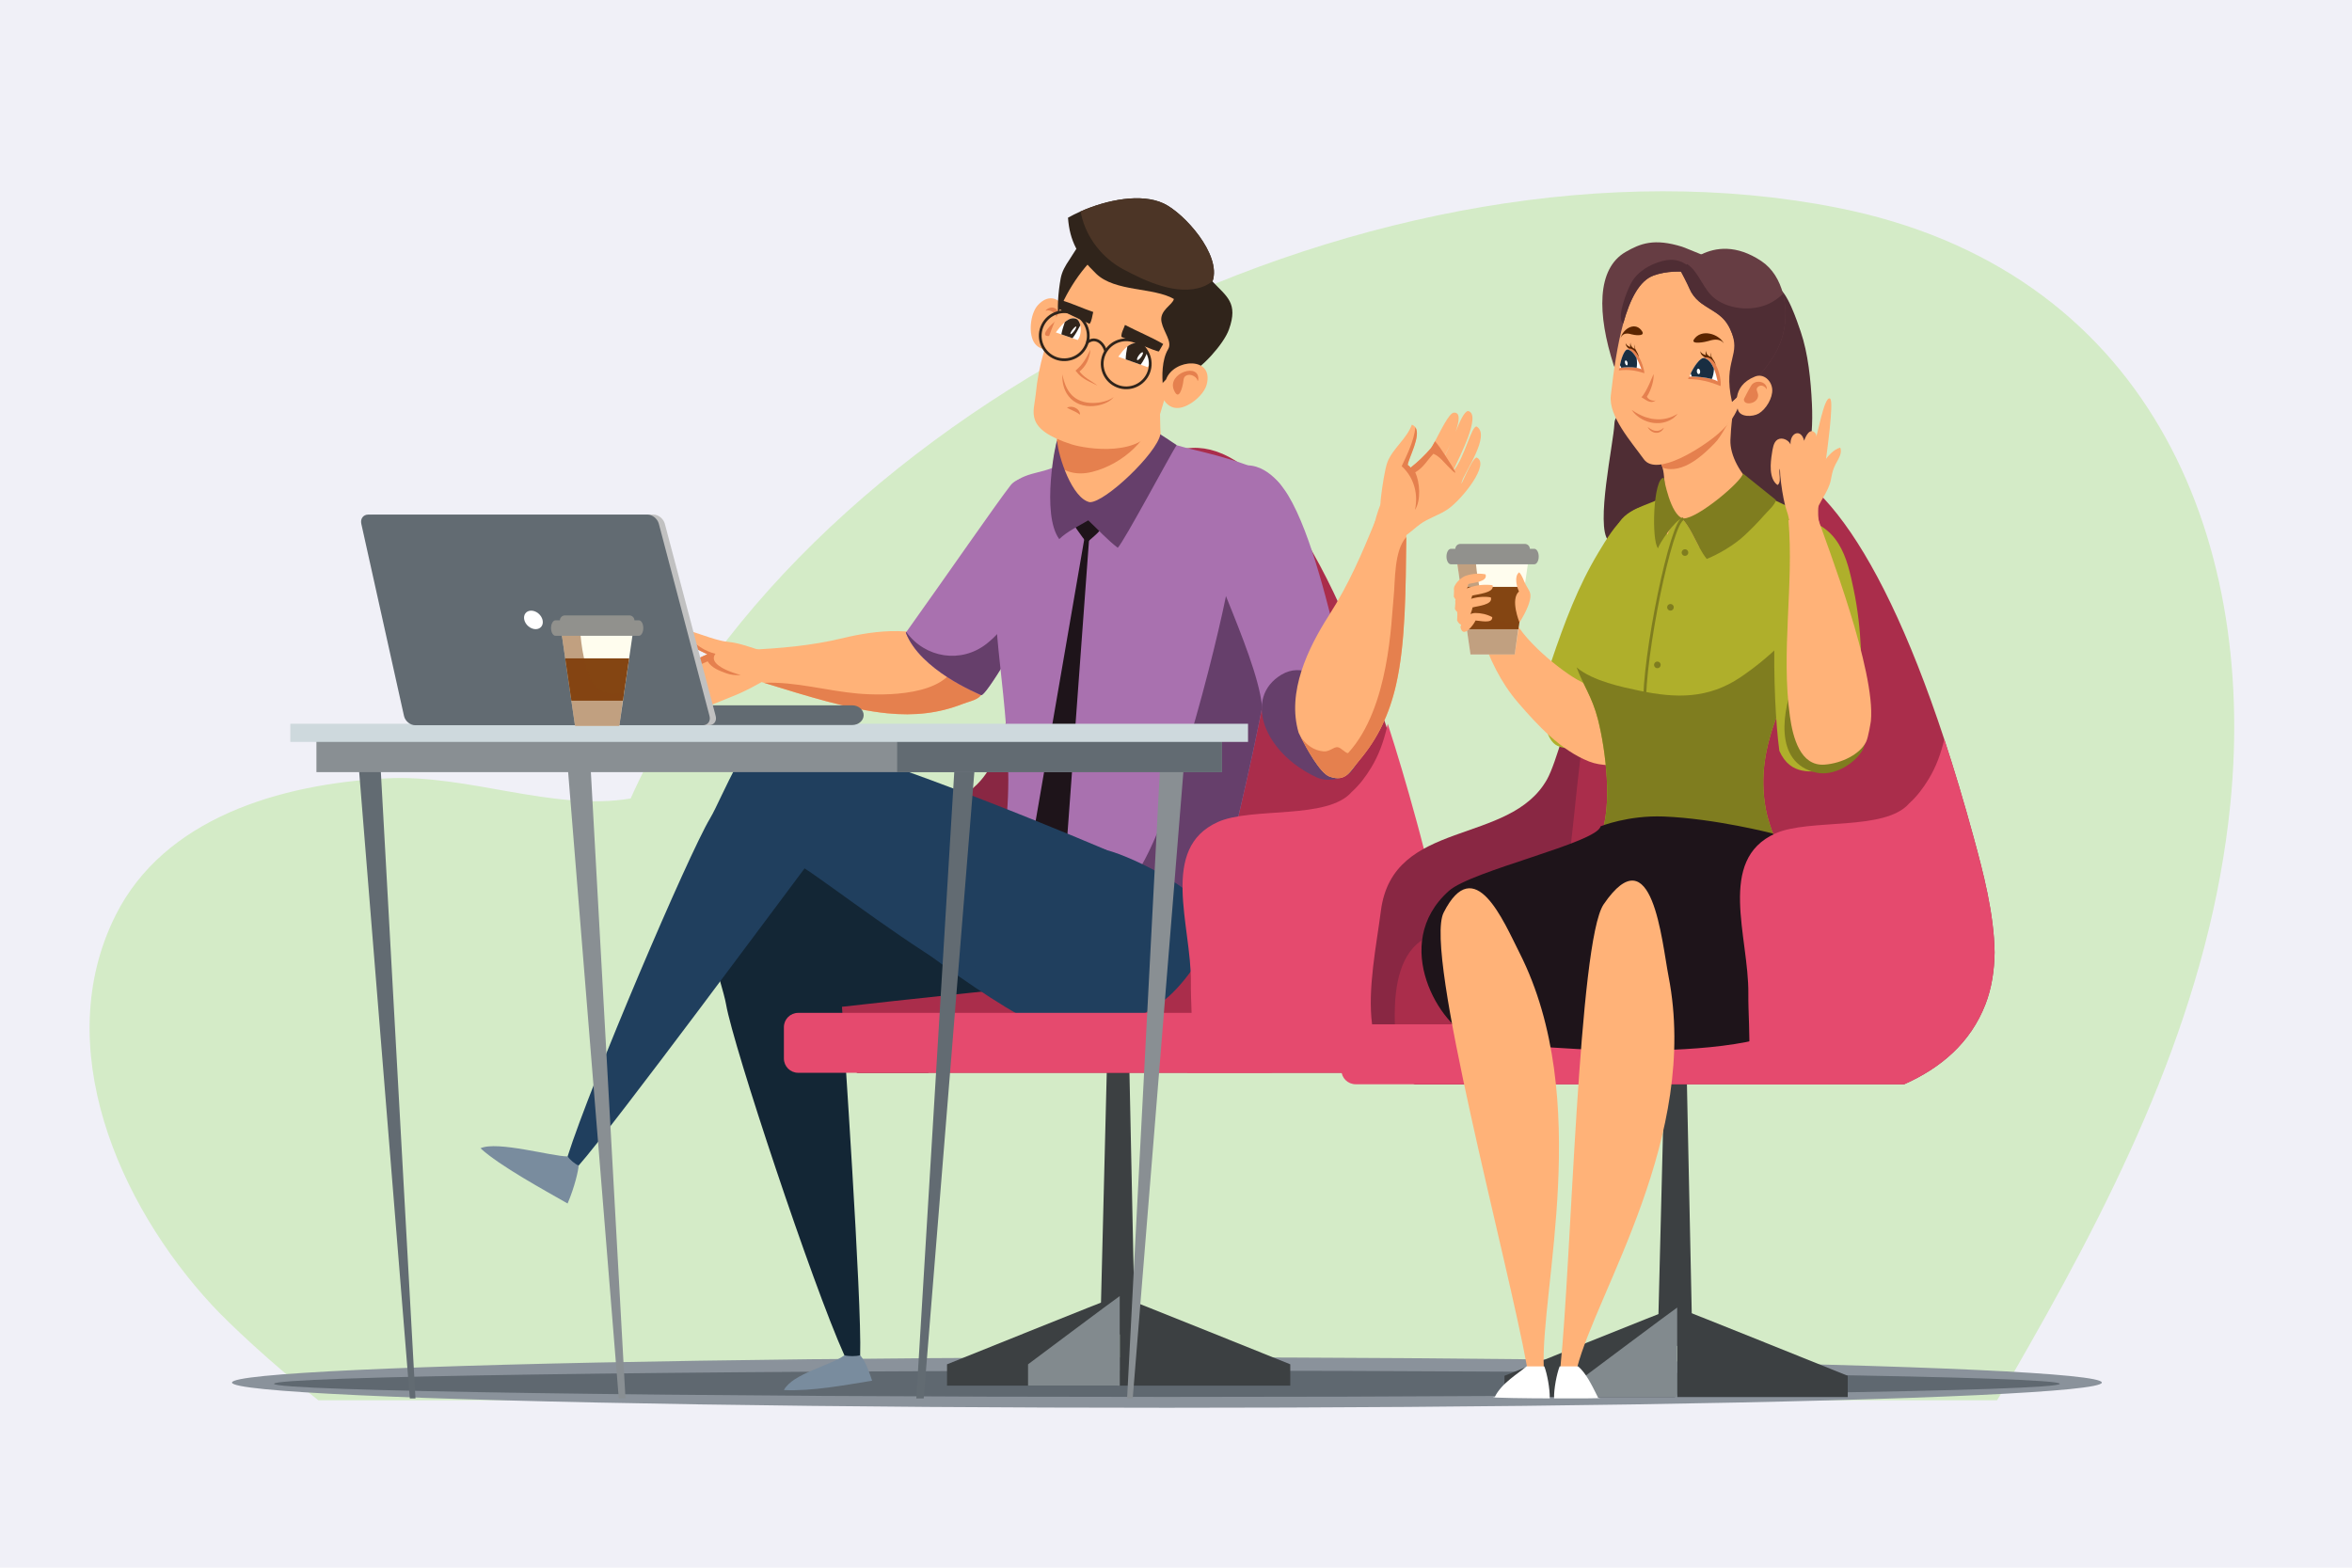 <?xml version="1.0" encoding="utf-8"?>
<!-- Generator: Adobe Illustrator 27.5.0, SVG Export Plug-In . SVG Version: 6.00 Build 0)  -->
<svg version="1.1" id="Layer_1" xmlns="http://www.w3.org/2000/svg" xmlns:xlink="http://www.w3.org/1999/xlink" x="0px" y="0px"
	 viewBox="0 0 1350 900" style="enable-background:new 0 0 1350 900;" xml:space="preserve">
<rect style="fill:#f0f0f7;" width="1350" height="900"/>
<path style="fill:#D4EBC7;" d="M182.739,803.89h963.525c6.326-10.014,12.501-21.057,18.126-30.933
	c55.768-97.913,104.711-199.538,115.808-311.674c15.296-154.576-48.047-307.023-225.861-342.079
	C794.803,68.037,463.28,232.02,361.98,458.403c-44.29,7.519-93.406-13.978-139.825-11.566
	c-62.086,3.225-127.966,23.114-155.785,78.588c-37.55,74.883,1.135,165.333,55.457,223.987
	C131.244,759.582,156.137,783.175,182.739,803.89z"/>
<ellipse style="fill:#8A929B;" cx="669.786" cy="793.713" rx="536.628" ry="14.479"/>
<path style="fill:#5F6870;" d="M157.268,794.424c0,4.165,229.463,7.541,512.519,7.541c283.056,0,512.518-3.376,512.518-7.541
	c0-4.164-229.462-7.54-512.518-7.54C386.731,786.884,157.268,790.26,157.268,794.424z"/>
<g>
	<g>
		<g>
			<polygon style="fill:#3C4042;" points="646.403,526.263 651.451,766.108 631.489,766.108 637.492,526.263 			"/>
			<g>
				<g>
					<path style="fill:#3C4042;" d="M642.693,744.081c3.671,1.224,97.896,39.159,97.896,39.159v12.237h-97.896V744.081z"/>
					<path style="fill:#3C4042;" d="M641.47,744.081c-3.671,1.224-97.896,39.159-97.896,39.159v12.237h97.896V744.081z"/>
				</g>
				<path style="fill:#828A8E;" d="M642.693,744.081c-1.973,1.224-52.619,39.159-52.619,39.159v12.237h52.619V744.081z"/>
			</g>
		</g>
		<g>
			<path style="fill:#892743;" d="M467.572,581.486c2.047,15.559,8.664,28.481,24.502,34.394h40.805
				c3.136-11.235,5.053-24.001,11.825-34.394c0.368-0.565,0.745-1.13,1.146-1.678c9.941-13.766,26.745-21.537,38.922-32.592
				c17.156-15.568,25.631-35.516,29.71-59.64c6.985-41.297-4.324-85.247,3.063-125.405c0,0,13.806-73.447,4.242-63.096
				c-0.549,0.589-1.098,1.22-1.638,1.892c-0.008,0.008-0.008,0.008-0.016,0.016c-22.831,28.096-41.747,121.188-52.057,139.728
				c-21.43,38.512-88.588,22.323-95.442,75.592C470.094,536.021,464.894,561.038,467.572,581.486z"/>
			<path style="fill:#AA2D4B;" d="M480.634,581.486c0.164,5.732,0.565,10.376,0.565,12.816c0,9.18,4.447,17.205,11.072,21.578
				h280.741c20.8-9.253,38.021-23.584,46.677-46.054c3.546-9.221,5.052-19.269,5.2-29.628c-0.32-22.478-6.6-46.12-11.956-65.757
				c-5.568-20.44-11.227-39.283-16.926-56.586c-40.453-122.728-83.47-168.144-118.191-159.799c-0.156,0.033-0.319,0.123-0.483,0.131
				c-25.632,1.63-43.925,18.54-57.183,42.779c-0.008,0.008-0.008,0.008-0.016,0.016c-34.705,63.448-34.909,177.045-41.952,197.738
				c-8.885,26.082-58.854,14.02-84.748,36.572C481.191,545.962,480.2,567.139,480.634,581.486z"/>
		</g>
	</g>
	<g>
		<g>
			<path style="fill:#798C9E;" d="M484.649,778.061l9.061-0.037c1.931,2.373,3.587,4.734,6.872,14.638
				c-15.728,2.507-34.291,6.115-50.641,5.357C454.92,788.509,477.229,783.781,484.649,778.061z"/>
			<path style="fill:#132635;" d="M411.59,514.288c55.31-25.313,176.567-38.001,176.567-38.001
				c60.142,10.499,51.699,60.86,46.277,86.231c-18.666,0.87-132.918,13.35-151.158,15.467
				c0.79,15.326,11.468,168.575,10.435,200.039c-2.344,0.713-6.712,0.672-9.061,0.037c-18.489-41.049-63.741-177.299-67.901-201.466
				C414.512,563.587,397.72,520.635,411.59,514.288z"/>
		</g>
		<g>
			<path style="fill:#FFB278;" d="M429.121,389.104c3.124,0.951,6.266,1.924,9.435,2.904c24.308,7.52,49.495,15.394,70.753,17.495
				c15.754,1.558,29.523-0.032,43.107-5.327c6.151-2.398,12.795-2.544,12.076-11.424c-0.051-0.678-0.286-1.451-0.669-2.29
				c-3.253-7.226-17.098-19.501-17.098-19.501c-18.736-12.294-43.831-9.231-63.1-4.582c-18.387,4.434-35.438,5.71-53.663,6.746
				L429.121,389.104z"/>
			<g>
				<path style="fill:#FFB278;" d="M402.13,373.74c1.467,0.671,2.736,1.277,3.854,1.877c1.445,0.767,2.65,1.524,3.73,2.393
					c1.699,1.358,3.082,2.967,4.586,5.285c0.099,0.136,0.191,0.278,0.282,0.42c0.674,1.06,1.384,1.977,2.123,2.759
					c6.155,6.541,14.445,4.191,21.807,0.272c1.456-0.765,2.861-1.598,4.215-2.427l-2.066-9.859
					c-7.955-1.831-14.862-5.263-23.267-6.04c-7.541-0.686-21.885-7.213-23.932-6.529c-0.182,0.419-0.309,0.835-0.388,1.25
					C392.162,368.076,398.606,372.143,402.13,373.74z"/>
				<g>
					<path style="fill:#FFB278;" d="M397.691,393.076c0.781-0.324,1.558-0.654,2.337-0.998c-0.661,0.409-1.376,0.811-2.122,1.2
						c0,0,0,0-0.005-0.007c-0.783,0.405-1.602,0.788-2.465,1.16c-9.834,4.253-23.411,6.572-20.693,9.883
						c1.794,4.731,16.058-0.488,29.038-5.089c0.481-0.164,0.957-0.336,1.433-0.508c0.945-0.324,1.874-0.651,2.789-0.966
						c-0.707,0.269-1.646,0.613-2.717,1.018c-0.439,0.157-0.902,0.331-1.381,0.515c-6.828,2.551-17.5,6.683-17.43,8.49
						c3.841,5.306,25.377-4.656,32.862-7.544c8.45-3.263,15.078-7.078,22.865-11.513l-3.691-1.972l-24.916-13.313
						c-1.851,0.266-3.55,0.711-5.166,1.256c-0.835,0.281-1.648,0.593-2.446,0.927c-3.387,1.4-6.596,3.192-10.431,4.801
						c-3.411,1.43-7.113,2.444-10.645,3.258c-9.644,2.22-18.175,2.977-16.924,6.923c1.982,1.845,6.23,1.728,10.796,0.872
						c-6.296,1.946-11.822,4.142-11.114,6.092c1.283,3.83,13.906,1.82,27.382-3.418C395.919,393.804,396.807,393.45,397.691,393.076
						z M392.958,387.492c-0.465,0.141-0.984,0.285-1.54,0.444c0.547-0.187,1.044-0.363,1.498-0.517
						c1.263-0.428,2.105-0.714,2.335-0.732C394.89,386.892,394.082,387.164,392.958,387.492z"/>
				</g>
				<g>
					<path style="fill:#E5804E;" d="M388.772,388.651c0.04,0.039,0.082,0.08,0.121,0.12c1.855,1.972,3.952,3.769,6.154,5.375
						c0.135,0.088,0.265,0.189,0.39,0.284c2.713,1.928,5.568,3.546,8.345,4.795c0.042,0.026,0.086,0.041,0.124,0.06
						c1.419,0.636,2.816,1.161,4.153,1.59c-0.876-0.717-1.816-1.411-2.772-2.106c-0.03-0.012-0.053-0.029-0.072-0.052
						c-2.421-1.734-5.009-3.476-7.308-5.44c0,0,0,0-0.005-0.007c-0.07-0.065-0.14-0.13-0.21-0.195
						c-1.886-1.649-3.559-3.465-4.733-5.583c-0.018-0.022-0.034-0.046-0.042-0.073c-0.619-1.111-1.088-2.319-1.397-3.621
						c5.905,0.274,12.099-3.046,14.651-4.132c2.301,3.833,6.85,5.433,10.535,6.808c2.542,0.957,5.398,1.314,8.522,1.051
						c-1.915-0.461-7.072-1.984-10.928-4.23c-2.516-1.482-4.48-3.27-4.586-5.285c-0.052-0.852,0.239-1.744,0.957-2.667
						c-0.756-0.182-1.505-0.402-2.242-0.653c-5.962-2.015-11.509-6.281-15.355-11.547c-0.912,4.933,5.532,9.001,9.055,10.597
						c1.467,0.671,2.736,1.277,3.854,1.877c-3.387,1.4-6.596,3.192-10.431,4.801c-3.411,1.43-7.113,2.444-10.645,3.258
						C385.999,385.426,387.307,387.089,388.772,388.651z"/>
					<path style="fill:#E5804E;" d="M425.267,387.53c-0.014-0.003-0.027-0.007-0.039-0.01c0.014-0.001,0.026-0.001,0.04-0.002
						C425.428,387.541,425.428,387.545,425.267,387.53z"/>
				</g>
			</g>
			<path style="fill:#E5804E;" d="M438.556,392.008c24.308,7.52,49.495,15.394,70.753,17.495
				c15.754,1.558,29.523-0.032,43.107-5.327c6.151-2.398,12.795-2.544,12.076-11.424c-0.051-0.678-0.286-1.451-0.669-2.29
				l-14.959-10.155c-5.656,19.324-41.108,19.208-56.518,17.859C474.413,396.588,456.53,391.23,438.556,392.008z"/>
		</g>
		<g>
			<g>
				<g>
					<path style="fill:#A971AF;" d="M519.926,363.232c8.357,21.496,41.171,34.804,43.218,35.82
						c2.308,1.151,23.176-33.41,39.784-65.314c13.345-25.642,23.947-49.569,19.97-51.855c-10.74-6.187-35.524-12.691-42.875-3.24
						c-8.291,10.65-35.963,50.794-59.823,84.206C520.109,362.979,520.016,363.101,519.926,363.232z"/>
				</g>
				<path style="fill:#663F6B;" d="M519.926,363.232c8.357,21.496,41.171,34.804,43.218,35.82
					c2.308,1.151,23.176-33.41,39.784-65.314l-3.253-30.142c-0.303,11.636-4.922,25.405-10.794,35.16
					c-7.111,11.819-11.454,22.047-22.54,30.787c-14.633,11.544-35.296,8.31-46.141-6.694
					C520.109,362.979,520.016,363.101,519.926,363.232z"/>
			</g>
			<g>
				<path style="fill:#A971AF;" d="M571.808,354.394c0.193,26.461,14.745,96.94,1.176,138.962c-0.509,1.586-1.064,3.149-1.665,4.643
					c-0.109,0.272-0.137,0.53-0.082,0.785c1.656,8.411,87.355,9.027,111.537,57.809c4.209-6.501,8.604-14.845,11.063-22.697
					c0.085-0.275,0.162-0.551,0.248-0.825c3.085-10.417,6.571-23.371,10.162-37.568c10.475-41.44,21.8-93.471,26.296-123.87
					c0.753-5.069,1.31-9.528,1.641-13.245c2.387-26.588,14.178-68.819,1.325-81.775c-9.886-9.974-43.459-17.161-53.048-19.601
					c-12.649-3.214-37.38-12.119-40.541-19.779l-10.526,18.505c-5.513,6.156-13.472,6.364-22.07,11.321
					c-9.208,5.312-21.687,3.577-27.905,13.337C576.656,299.859,571.655,333.912,571.808,354.394z"/>
				<g>
					<path style="fill:#FFB278;" d="M605.157,271.024c2.593,6.565,13.187,24.989,19.874,27.8
						c14.691-7.303,30.634-24.382,43.348-36.927c-4.118-8.715-1.514-39.27-3.408-46.95c-0.617-2.514-8.027,16.214-9.173,12.414
						c-1.985-6.585-3.97-13.84-3.17-17.305l-46.607,34.443c2.401,6.13-0.873,14.387-1.421,20.952
						C604.428,267.518,604.519,269.412,605.157,271.024z"/>
					<path style="fill:#E5804E;" d="M604.6,265.451c5.715,5.096,12.766,7.874,22.391,5.432
						c17.608-4.466,34.082-19.349,36.758-36.937c-1.986-6.586-11.92-20.425-11.121-23.89l-46.607,34.443
						C608.422,250.629,605.148,258.886,604.6,265.451z"/>
				</g>
				<g>
					<path style="fill:#E0DAD5;" d="M658.884,235.732c0.008,0.078,0.015,0.152,0.021,0.23c-0.282-0.132-0.558-0.25-0.821-0.339
						L658.884,235.732z"/>
				</g>
			</g>
			<path style="fill:#663F6B;" d="M571.237,498.783c1.656,8.411,87.355,9.027,111.537,57.809
				c4.209-6.501,8.604-14.845,11.063-22.697c0.085-0.275,0.162-0.551,0.248-0.825c2.222-8.871,3.883-16.64,4.877-20.148
				c1.636-5.776,3.419-11.58,5.285-17.42c10.475-41.44,21.8-93.471,26.296-123.87l-25.965-34.103
				c-4.947,27.457-35.347,152.799-58.594,171.319c-14.701-6.038-51.422-13.117-67.067-14.709c-2.003-0.201-2.147-5.574-4.093-5.886
				C574.548,489.106,572.842,494.108,571.237,498.783z"/>
			<path style="fill:#A971AF;" d="M751.44,440.297c-9.529-4.928-16.318-8.508-26.834-30.118
				c0.539-26.967-34.577-92.368-35.795-112.065c-0.401-6.47,13.421-27.896,21.609-30.223c15.202-4.319,25.824,11.312,28.874,16.344
				c13.763,22.697,23.814,67.109,30.369,92.853c5.793,22.746,6.18,38.301,8.542,58.8
				C770.184,443.788,759.643,444.541,751.44,440.297z"/>
			<g>
				<path style="fill:#1E141A;" d="M628.452,297.658c0.712-3.215,3.52,4.531,3.145,6.117c-0.433,1.835-6.334,6.108-7.69,7.819
					c-2.681-2.82-9.5-13.009-9.395-13.383L628.452,297.658z"/>
				<polygon style="fill:#1E141A;" points="625.422,305.402 612.555,480.705 599.94,489.518 593.592,476.215 623.114,305.088 				
					"/>
			</g>
			<path style="fill:#663F6B;" d="M606.765,253.14c0.732,9.248,8.644,32.995,18.692,35.156c8.698,0.386,38.682-28.198,40.55-38.955
				c0,0,5.624,3.619,9.357,6.165c-3.013,4.434-30.501,55.972-33.802,58.961c-5.99-4.553-11.429-10.598-16.926-15.735
				c-5.633,3.368-11.827,6.128-16.651,10.764C597.466,295.233,606.042,252.811,606.765,253.14z"/>
			<g>
				<g>
					<path style="fill:#FFB278;" d="M610.881,193.184c7.699-10.24-3.883-30.647-15.301-17.837
						c-4.239,4.752-5.584,16.861-1.518,21.991c4.321,5.449,11.771,2.499,15.131,3.315L610.881,193.184z"/>
					<path style="fill:#E5804E;" d="M600.256,178.085l0.104,0.356c1.719-0.895,4.959,0.683,5.733,2.669
						c0.965,2.477-0.357,3.297-2.019,4.758c-1.766,1.553-8.183,8.263-0.696,6.842C613.874,190.72,608.45,170.928,600.256,178.085z"
						/>
				</g>
				<path style="fill:#30241B;" d="M613.793,149.13c1.887-2.793,6.206-10.463,8.316-11.171l9.27,12.684
					c-0.461,1.633-3.756,3.401-5.359,4.773c-3.562,3.042-6.4,6.722-8.774,10.718c-3.621,6.096-6.143,12.62-9.399,18.874
					c-1.343-7.487-0.393-17.606,0.942-25.072C609.513,155.894,611.476,152.559,613.793,149.13z"/>
				<path style="fill:#FFB278;" d="M594.442,226.758c1.696-17.659,6.07-31.758,15.177-52.172
					c6.033-13.522,19.239-31.479,30.237-33.95c22.847-5.134,35.26,8.132,45.318,29.084c0,0-16.975,61.623-20.668,72.132
					c-7.626,21.71-41.932,15.637-49.273,13.299C587.557,246.344,593.513,236.442,594.442,226.758z"/>
				<g>
					<g>
						<path style="fill:#FFFFFF;" d="M641.86,204.804l4.274,1.511l0.068,0.022l8.402,2.984l0.096,0.03l4.034,1.434
							c1.625-2.004,1.393-5.936,0.012-9.073c-0.477-1.105-1.109-2.118-1.856-2.898c-0.633-0.687-1.357-1.197-2.134-1.462
							c-2.569-0.891-4.778-0.361-6.692,0.85c-0.326,0.212-0.654,0.434-0.968,0.68l-0.002,0.01
							C645.029,200.515,643.318,202.85,641.86,204.804z"/>
						<path style="fill:#30241B;" d="M647.096,198.883l-0.002,0.01c-0.481,2.392-0.935,5.085-0.96,7.422l0.068,0.022l8.402,2.984
							l0.096,0.03c1.639-2.062,2.94-4.939,4.047-7.639c-0.477-1.105-1.109-2.118-1.856-2.898c-0.633-0.687-1.357-1.197-2.134-1.462
							c-2.569-0.891-4.778-0.361-6.692,0.85C647.738,198.415,647.41,198.637,647.096,198.883z"/>
						<path style="fill:#FFFFFF;" d="M653.643,204.001c-0.878,1.211-1.282,2.404-0.902,2.666c0.378,0.262,1.395-0.506,2.27-1.717
							c0.878-1.209,1.283-2.402,0.904-2.664C655.538,202.023,654.519,202.791,653.643,204.001z"/>
					</g>
				</g>
				<g>
					<g>
						<path style="fill:#FFFFFF;" d="M606.01,190.826l3.188,1.105l0.049,0.016l6.262,2.185l0.074,0.021l3.005,1.049
							c1.631-1.977,2.084-5.619,1.483-8.438c-0.204-0.995-0.548-1.894-1.02-2.567c-0.396-0.593-0.895-1.017-1.476-1.21
							c-1.919-0.648-3.777,0.001-5.511,1.261c-0.295,0.221-0.596,0.451-0.888,0.7l-0.002,0.01
							C609.249,186.612,607.5,188.905,606.01,190.826z"/>
						<path style="fill:#30241B;" d="M611.174,184.948l-0.002,0.01c-0.774,2.259-1.575,4.795-1.974,6.972l0.049,0.016l6.262,2.185
							l0.074,0.021c1.65-2.034,3.16-4.801,4.488-7.388c-0.204-0.995-0.548-1.894-1.02-2.567c-0.396-0.593-0.895-1.017-1.476-1.21
							c-1.919-0.648-3.777,0.001-5.511,1.261C611.768,184.469,611.467,184.699,611.174,184.948z"/>
						<path style="fill:#FFFFFF;" d="M615.601,189.25c-0.9,1.186-1.421,2.325-1.158,2.542c0.261,0.216,1.202-0.569,2.103-1.756
							c0.9-1.186,1.419-2.325,1.157-2.542C617.444,187.277,616.502,188.063,615.601,189.25z"/>
					</g>
				</g>
				<path style="fill:#30241B;" d="M667.66,197.491l-2.458,4.247c-1.156,0.347-17.763-6.863-21.486-8.309
					c-0.35-2.2,1.405-4.964,2-6.892C653.011,190.354,660.412,193.297,667.66,197.491z"/>
				<path style="fill:#30241B;" d="M608.551,172.177l-0.53,5.055c0.551,1.088,14.369,7.181,17.385,8.68
					c1.284-1.471,1.53-4.873,2.094-6.801C621.116,176.943,615.088,174.015,608.551,172.177z"/>
				<path style="fill:#E5804E;" d="M625.871,200.636c-0.288,0.539-0.553,1.088-0.813,1.641c-0.261,0.545-0.558,1.072-0.807,1.617
					c-0.275,0.533-0.591,1.046-0.855,1.581l-0.932,1.525l-1.019,1.462c-0.395,0.451-0.744,0.93-1.126,1.388l-1.241,1.303
					l-1.338,1.235l-0.409,0.377l0.393,0.475c0.388,0.468,0.78,0.936,1.184,1.396c0.186,0.237,0.438,0.444,0.667,0.66l0.7,0.642
					c0.451,0.439,1.012,0.784,1.521,1.167c0.513,0.378,1.079,0.674,1.613,1.012c0.267,0.173,0.549,0.3,0.824,0.449l0.828,0.429
					c0.55,0.28,1.098,0.543,1.653,0.804c0.546,0.267,1.09,0.534,1.644,0.793c0.535,0.284,1.081,0.557,1.634,0.834
					c-0.476-0.37-0.956-0.747-1.452-1.113c-0.5-0.349-1.013-0.689-1.526-1.028c-1.023-0.669-2.057-1.306-3.02-1.975
					c-0.465-0.348-0.969-0.66-1.394-1.03l-0.643-0.545c-0.22-0.175-0.438-0.351-0.619-0.554l-0.573-0.581
					c-0.187-0.195-0.396-0.377-0.544-0.594c-0.32-0.419-0.651-0.83-0.986-1.24l-0.018,0.853l1.45-1.263
					c0.446-0.452,0.852-0.932,1.277-1.397c0.378-0.498,0.76-0.992,1.109-1.507l0.918-1.616c0.25-0.565,0.497-1.134,0.726-1.706
					c0.205-0.584,0.382-1.18,0.557-1.775c0.15-0.606,0.268-1.226,0.393-1.836C625.737,201.898,625.817,201.272,625.871,200.636z"/>
				<path style="fill:#E5804E;" d="M619.854,238.071c0,0,0.021-0.161,0.028-0.431c0.01-0.249-0.072-0.706-0.269-1.132
					c-0.182-0.453-0.509-0.924-0.932-1.341c-0.421-0.429-0.952-0.769-1.503-1.049c-1.119-0.537-2.365-0.697-3.28-0.543
					c-0.457,0.05-0.832,0.18-1.082,0.286c-0.254,0.113-0.388,0.197-0.388,0.197s0.142,0.088,0.376,0.206
					c0.235,0.12,0.559,0.285,0.929,0.461c0.742,0.372,1.673,0.788,2.568,1.22c0.222,0.108,0.444,0.216,0.662,0.322
					c0.217,0.109,0.427,0.215,0.63,0.326c0.21,0.103,0.394,0.219,0.589,0.32c0.171,0.116,0.375,0.203,0.527,0.317
					c0.332,0.222,0.593,0.381,0.809,0.57C619.719,237.978,619.854,238.071,619.854,238.071z"/>
				<path style="fill:#30241B;" d="M613.001,124.982c0.979,13.369,5.766,22.114,16.205,32.186
					c10.848,10.465,32.98,7.715,44.572,14.46c-0.553,3.327-8.512,6.526-7.079,13.254c1.276,5.973,6.352,11.329,3.753,15.649
					c-3.654,6.086-3.525,15.76-2.937,21.064l15.057-7.217c6.478-2.316,19.759-16.607,22.843-25.28
					c5.443-15.3-1.323-18.805-9.471-27.513c0.026-0.066,0.055-0.143,0.071-0.215c5.166-15.322-16.543-39.173-28.13-44.579
					c-12.924-6.025-32.572-2.095-47.694,4.604C617.649,122.518,615.231,123.734,613.001,124.982z"/>
				<g>
					<path style="fill:#FFB278;" d="M669.272,217.867c4.342-12.055,27.758-13.558,23.307,3.016
						c-1.651,6.149-11.039,13.914-17.559,13.326c-6.928-0.625-8.543-8.473-11.07-10.837L669.272,217.867z"/>
					<path style="fill:#E5804E;" d="M687.726,218.472l-0.358,0.106c-0.193-1.927-3.289-3.771-5.373-3.33
						c-2.602,0.551-2.563,2.106-2.873,4.296c-0.331,2.33-2.423,11.375-5.342,4.335C669.691,214.011,689.219,207.697,687.726,218.472
						z"/>
				</g>
				<path style="fill:#E5804E;" d="M639.203,227.892c0,0-0.12,0.105-0.346,0.303c-0.234,0.197-0.576,0.441-1.055,0.712
					c-0.949,0.551-2.391,1.162-4.195,1.625c-0.897,0.245-1.891,0.419-2.936,0.581c-1.049,0.154-2.162,0.206-3.307,0.241
					c-1.146,0.01-2.32-0.1-3.498-0.256c-1.172-0.19-2.338-0.488-3.453-0.905c-1.112-0.428-2.174-0.962-3.138-1.621
					c-0.923-0.703-1.849-1.402-2.56-2.275c-0.749-0.833-1.364-1.741-1.909-2.635c-0.259-0.454-0.471-0.919-0.71-1.356
					c-0.22-0.445-0.391-0.897-0.58-1.322c-0.202-0.421-0.307-0.857-0.459-1.257c-0.135-0.404-0.296-0.782-0.382-1.155
					c-0.183-0.741-0.413-1.382-0.517-1.926c-0.237-1.084-0.393-1.711-0.393-1.711s-0.015,0.636-0.005,1.764
					c-0.005,0.567,0.082,1.243,0.155,2.031c0.098,0.781,0.244,1.668,0.493,2.617c0.138,0.471,0.259,0.971,0.432,1.475
					c0.193,0.496,0.389,1.014,0.62,1.535c0.499,1.026,1.076,2.105,1.883,3.083c0.759,1.014,1.73,1.922,2.797,2.727
					c1.093,0.778,2.298,1.417,3.556,1.922c1.277,0.451,2.59,0.759,3.895,0.945c1.307,0.166,2.6,0.165,3.839,0.1
					c2.475-0.181,4.728-0.75,6.542-1.502c0.913-0.354,1.713-0.781,2.397-1.186c0.68-0.415,1.243-0.825,1.666-1.212
					c0.433-0.363,0.725-0.734,0.902-0.965C639.112,228.023,639.203,227.892,639.203,227.892z"/>
				<path style="fill:#4C3526;" d="M620.192,121.393c0.152,0.657,0.294,1.288,0.434,1.881c3.018,13.409,12.164,24.891,24.005,31.263
					c12.498,6.728,31.033,15.495,45.633,10.105c2.133-0.794,4.054-1.898,5.752-3.273c5.166-15.322-16.543-39.173-28.13-44.579
					C654.962,110.765,635.314,114.694,620.192,121.393z"/>
				<g>
					<path style="fill:#30241B;" d="M633.402,202.311c3.614-7.183,12.398-10.087,19.581-6.474
						c7.183,3.614,10.087,12.398,6.474,19.581c-3.614,7.184-12.397,10.088-19.582,6.474
						C632.692,218.279,629.788,209.495,633.402,202.311z M634.809,203.02c-3.222,6.407-0.633,14.241,5.775,17.464
						c6.406,3.223,14.241,0.633,17.464-5.773c3.224-6.407,0.634-14.242-5.774-17.465
						C645.867,194.023,638.034,196.613,634.809,203.02z"/>
					<path style="fill:#30241B;" d="M597.836,186.184c3.614-7.184,12.398-10.088,19.581-6.474
						c7.184,3.614,10.088,12.398,6.474,19.582c-3.615,7.183-12.399,10.087-19.581,6.474
						C597.125,202.151,594.222,193.368,597.836,186.184z M599.244,186.893c-3.223,6.407-0.633,14.242,5.773,17.464
						c6.408,3.224,14.243,0.633,17.465-5.773c3.224-6.407,0.633-14.242-5.774-17.465
						C610.302,177.896,602.468,180.486,599.244,186.893z"/>
					<path style="fill:#30241B;" d="M624.388,197.265c1.563-1.244,3.22-1.639,4.795-1.142c2.084,0.658,3.836,2.79,4.697,5.71
						l1.512-0.447c-1.01-3.423-3.152-5.953-5.735-6.766c-1.463-0.462-3.734-0.592-6.254,1.411L624.388,197.265z"/>
				</g>
			</g>
			<path style="fill:#663F6B;" d="M735.478,387.366c11.849-7.101,23.443,1.375,32.356,9.896
				c27.396,26.189,6.901,46.684,6.901,46.684c-4.509,3.33-12.846,5.167-18.919,2.365
				C725.073,432.122,713.732,400.398,735.478,387.366z"/>
			<g>
				<path style="fill:#FFB278;" d="M745.395,420.669c0,0,0.457,0.97,1.246,2.522c3.034,5.975,10.957,20.661,16.514,22.655
					c9.562,3.445,12.077-3.46,16.917-9.168c10.69-12.613,17.342-26.526,21.229-43.489c5.589-24.413,5.51-55.502,5.896-84.882
					c0.024-1.726,0.048-3.453,0.08-5.163l-17.957-3.965c-7.63,18.753-15.104,36.205-26.541,54.092
					C750.787,372.024,738.474,397.352,745.395,420.669z"/>
				<g>
					<g>
						<path style="fill:#FFB278;" d="M786.152,315.435c0.382-0.409,1.955,7.967,2.24,7.546l11.636-12.55
							c6.333-1.322,10.034-5.741,15.022-9.451c4.84-3.595,10.901-5.142,15.95-8.633c8.406-5.821,24.492-26.201,16.557-29.68
							c-2.887,0.234-10.426,20.276-8.403,13.604c1.593-5.255,16.742-26.634,8.345-31.421c-2.901-0.346-6.784,17.369-12.829,24.901
							c-0.235,0.294-0.471,0.568-0.717,0.834c0.11-0.297,0.29-0.694,0.512-1.189c3.132-6.9,16.133-31.676,8.17-33.451
							c-2.205,0.339-4.576,5.678-7.174,11.938c2.175-6.053,2.92-11.249-0.989-10.986c-2.707,0.185-7.512,10.276-10.796,16.411
							c-1.029,1.925-1.907,3.465-2.524,4.177c-3.473,4.009-7.302,7.691-11.484,10.978c-0.822,0.656-1.665,1.295-2.529,1.914
							c-0.677,0.495-1.376,0.979-2.073,1.454C799.429,275.647,790.003,285.87,786.152,315.435z M827.024,265.242
							c0.168-0.262,0.409-0.633,0.69-1.104c0.45-0.76,1.012-1.76,1.649-2.937c0.936-1.737,2.004-3.828,3.055-6.064
							c-0.956,2.201-1.945,4.327-2.959,6.213c-0.559,1.029-1.114,1.979-1.693,2.834
							C827.526,264.555,827.275,264.909,827.024,265.242z"/>
					</g>
					<path style="fill:#FFB278;" d="M792.887,293.215l16.079-11.619c1.073-0.99,1.809-2.502,2.194-4.198
						c0.687-3.018,0.237-6.627-1.492-8.935c-0.461-0.621-1.023-1.149-1.674-1.547c0.574-4.142,7.836-16.907,4.362-21.649
						c-0.452-0.631-1.109-1.125-1.988-1.432c-3.092,8.261-10.971,13.646-13.995,21.429c-1.44,3.718-3.03,14.224-3.694,19.976
						c-0.109,0.954-0.199,1.78-0.249,2.422C792.054,292.026,793.646,289.933,792.887,293.215z"/>
					<g>
						<path style="fill:#E5804E;" d="M804.536,267.638c0.949,0.854,1.824,1.781,2.604,2.741c1.739,2.134,3.083,4.503,4.021,7.021
							c1.815,4.827,2.162,10.183,0.989,15.356c3.586-5.573,2.829-15.876,0.178-21.602c4.728-2.699,6.716-6.798,10.439-10.657
							c1.835,0.813,3.475,2.082,4.947,3.641c0.021,0.009,0.041,0.026,0.051,0.046c4.964,5.254,9.174,9.711,6.906,5.568
							c-0.065-0.112-0.13-0.234-0.205-0.356c-0.884-1.603-1.864-3.161-2.849-4.661c-0.52-0.793-1.277-2.005-2.159-3.386
							c-0.041-0.046-0.073-0.102-0.095-0.149c-1.666-2.583-3.772-5.739-5.685-7.892c-1.029,1.925-1.907,3.465-2.524,4.177
							c-3.473,4.009-7.302,7.691-11.484,10.978c-0.461-0.621-1.023-1.149-1.674-1.547c0.574-4.142,7.836-16.907,4.362-21.649
							C811.865,253.012,806.576,263.102,804.536,267.638z"/>
					</g>
				</g>
				<path style="fill:#E5804E;" d="M746.641,423.191c3.034,5.975,10.957,20.661,16.514,22.655c9.562,3.445,12.077-3.46,16.917-9.168
					c10.69-12.613,17.342-26.526,21.229-43.489c5.589-24.413,5.51-55.502,5.896-84.882c-7.11,7.741-6.338,25.296-7.236,33.951
					c-1.482,14.37-2.365,63.85-26.037,89.919c-0.927,1.021-4.13-3.145-6.322-3.24c-2.168-0.095-4.627,2.727-7.883,2.435
					C754.003,430.869,749.857,427.637,746.641,423.191z"/>
			</g>
		</g>
		<g>
			<path style="fill:#203F5E;" d="M507.199,445.033c44.289,13.288,102.224,36.318,127.982,42.994
				c15.449,4.003,61.12,25.786,59.944,44.215c-0.872,13.668-17.736,35.629-28.25,42.989c-24.566,17.196-36.373,19.112-65.098,14.739
				c-19.386-2.952-105.984-67.418-107.211-75.878L507.199,445.033z"/>
			<g>
				<path style="fill:#798C9E;" d="M325.789,663.881l6.34,5.248c-0.175,2.945-2.279,12.278-6.34,21.792
					c-12.57-7.235-39.074-21.602-49.985-31.705C285.37,654.817,316.949,663.95,325.789,663.881z"/>
				<path style="fill:#203F5E;" d="M443.967,418.904c66.977,15.754,191.214,69.122,191.214,69.122
					c-6.703,24.574-61.613,55.608-81.655,71.923c-25.386-12.283-77.644-52.422-91.716-61.417
					c-9.274,12.221-110.009,148.424-129.681,170.597c-2.092-0.818-5.11-3.392-6.34-5.248
					c13.429-42.269,69.235-173.184,81.829-194.155C414.397,458.441,430.235,415.674,443.967,418.904z"/>
			</g>
		</g>
	</g>
	<path style="fill:#E54A6E;" d="M449.942,589.675v18.016c0,4.52,3.669,8.189,8.189,8.189h270.235c4.52,0,8.189-3.669,8.189-8.189
		v-18.016c0-4.528-3.669-8.189-8.189-8.189H458.131C453.61,581.486,449.942,585.146,449.942,589.675z"/>
	<path style="fill:#E54A6E;" d="M681.771,614.839c-0.106,0.361-0.237,0.688-0.344,1.04h91.585
		c20.8-9.253,38.021-23.584,46.677-46.054c3.546-9.221,5.052-19.269,5.2-29.628c0.335-23.51-6.314-48.618-11.956-69.287
		c-5.47-20.055-10.932-38.48-16.402-55.374c-0.164,0.778-0.344,1.548-0.524,2.318c-1.859,7.869-4.537,15.51-8.926,22.757
		c-3.186,5.266-6.781,10.031-11.227,14.036c-13.913,16.108-57.314,8.484-76.837,17.262c-33.665,15.133-15.158,59.304-15.477,91.904
		c-0.057,5.388,0.205,11.456,0.401,17.671C684.309,593.204,684.432,605.471,681.771,614.839z"/>
</g>
<g>
	<polygon style="fill:#898F93;" points="646.93,802.832 666.218,433.14 680.043,433.203 650.164,802.832 	"/>
	<polygon style="fill:#626B72;" points="525.95,802.832 548.412,431.858 560.069,433.203 530.189,802.832 	"/>
	<polygon style="fill:#626B72;" points="235.234,802.832 205.355,433.203 217.982,431.858 238.475,802.832 	"/>
	<polygon style="fill:#898F93;" points="355.169,802.832 325.29,433.203 338.661,434.423 359.012,802.832 	"/>
	<g>
		<g>
			<rect x="181.623" y="420.72" style="fill:#898F93;" width="519.741" height="22.555"/>
			<rect x="514.958" y="420.72" style="fill:#626B72;" width="186.405" height="22.555"/>
		</g>
		<rect x="166.641" y="415.507" style="fill:#CED9DD;" width="549.702" height="10.416"/>
	</g>
</g>
<g>
	<g>
		<path style="fill:#626B72;" d="M277.676,410.575c0,3.129,2.981,5.664,6.658,5.664h204.736c3.677,0,6.657-2.535,6.657-5.664l0,0
			c0-3.128-2.98-5.663-6.657-5.663H284.335C280.658,404.912,277.676,407.448,277.676,410.575L277.676,410.575z"/>
		<g>
			<g>
				<path style="fill:#C1C1C1;" d="M235.431,411.051c0.654,2.93,3.559,5.305,6.487,5.305h164.966c2.929,0,4.677-2.375,3.902-5.305
					L381.607,300.72c-0.774-2.93-3.71-5.305-6.555-5.305H214.799c-2.845,0-4.622,2.375-3.97,5.305L235.431,411.051z"/>
			</g>
			<g>
				<path style="fill:#626B72;" d="M231.897,411.051c0.651,2.93,3.552,5.305,6.482,5.305h164.966c2.929,0,4.678-2.375,3.906-5.305
					L378.164,300.72c-0.772-2.93-3.706-5.305-6.551-5.305H211.36c-2.845,0-4.626,2.375-3.975,5.305L231.897,411.051z"/>
			</g>
			<g>
				<path style="fill:#FFFFFF;" d="M300.94,355.885c0.708,2.932,3.63,5.31,6.524,5.31c2.894,0,4.66-2.378,3.944-5.31
					c-0.716-2.932-3.637-5.309-6.524-5.309C301.998,350.576,300.232,352.953,300.94,355.885z"/>
			</g>
		</g>
	</g>
	<g>
		<polygon style="fill:#FFFDEE;" points="321.728,359.469 322.533,365 324.419,377.966 327.958,402.265 330.07,416.772 
			355.457,416.772 357.372,403.621 357.568,402.265 361.108,377.966 362.993,365 363.799,359.469 		"/>
		<polygon style="fill:#844512;" points="324.419,377.966 327.958,402.265 357.568,402.265 361.108,377.966 		"/>
		<path style="opacity:0.5;fill:#844512;" d="M321.728,359.469l0.805,5.531l1.886,12.966l3.539,24.299l2.111,14.507h25.387
			l2.66-19.101c-2.151,0.065-14.265,3.385-19.343-8.365c-1.539-3.563-2.684-7.391-3.554-11.341
			c-1.335-6.031-2.02-12.353-2.462-18.497H321.728z"/>
		<g>
			<path style="fill:#91918D;" d="M321.366,356.205c0,1.603,1.299,2.901,2.901,2.901h36.992c1.603,0,2.901-1.299,2.901-2.901l0,0
				c0-1.602-1.299-2.901-2.901-2.901h-36.992C322.664,353.304,321.366,354.603,321.366,356.205L321.366,356.205z"/>
			<path style="fill:#91918D;" d="M316.288,360.558c0,2.454,1.137,4.443,2.539,4.443H366.7c1.402,0,2.539-1.989,2.539-4.443l0,0
				c0-2.454-1.137-4.443-2.539-4.443h-47.873C317.425,356.115,316.288,358.104,316.288,360.558L316.288,360.558z"/>
		</g>
	</g>
</g>
<g>
	<g>
		<g>
			<polygon style="fill:#3C4042;" points="966.377,532.848 971.424,772.692 951.462,772.692 957.465,532.848 			"/>
			<g>
				<g>
					<path style="fill:#3C4042;" d="M962.668,750.666c3.671,1.224,97.895,39.159,97.895,39.159v12.237h-97.895V750.666z"/>
					<path style="fill:#3C4042;" d="M961.444,750.666c-3.672,1.224-97.896,39.159-97.896,39.159v12.237h97.896V750.666z"/>
				</g>
				<path style="fill:#828A8E;" d="M962.668,750.666c-1.974,1.224-52.619,39.159-52.619,39.159v12.237h52.619V750.666z"/>
			</g>
		</g>
		<g>
			<path style="fill:#892743;" d="M787.546,588.071c2.047,15.559,8.664,28.481,24.501,34.393h40.806
				c3.136-11.235,5.052-24.001,11.826-34.393c0.368-0.565,0.744-1.13,1.145-1.679c9.942-13.766,26.745-21.537,38.923-32.592
				c17.155-15.567,25.63-35.515,29.709-59.64c6.985-41.297-4.323-85.247,3.063-125.405c0,0,13.806-73.447,4.242-63.096
				c-0.549,0.589-1.097,1.22-1.638,1.892c-0.008,0.008-0.008,0.008-0.016,0.016c-22.831,28.096-41.748,121.188-52.057,139.728
				c-21.43,38.512-88.588,22.323-95.443,75.592C790.068,542.606,784.869,567.623,787.546,588.071z"/>
			<path style="fill:#AA2D4B;" d="M800.608,588.07c0.163,5.732,0.565,10.375,0.565,12.816c0,9.18,4.446,17.205,11.071,21.578
				h280.741c20.8-9.254,38.021-23.584,46.677-46.055c3.546-9.22,5.052-19.268,5.2-29.628c-0.32-22.478-6.6-46.12-11.956-65.757
				c-5.568-20.44-11.227-39.283-16.927-56.586c-40.453-122.728-83.469-168.143-118.191-159.799c-0.155,0.032-0.32,0.123-0.483,0.131
				c-25.632,1.63-43.926,18.54-57.183,42.779c-0.008,0.008-0.008,0.008-0.016,0.016c-34.705,63.448-34.91,177.045-41.952,197.738
				c-8.885,26.082-58.853,14.02-84.747,36.572C801.165,552.546,800.173,573.723,800.608,588.07z"/>
		</g>
	</g>
	<g>
		<path style="fill:#4F2D34;" d="M1033.51,190.246c-1.942-5.641-7.919-24.059-13.884-25.472l-65.052,48.654
			c-4.936,6.954-7.18,16.116-9.753,24.298c-3.643,11.573-17.654-6.417-18.193,5.728c-0.47,10.671-10.969,58.778-3.452,66.889
			c6.171,6.659,36.42,6.341,45.106,8.611c11.594,3.03,50.359,9.974,61.121,4.849c10.702-5.096-11.09-20.315-4.63-29.57
			c12.582-18.032,16.291-40.484,15.237-62.494C1039.372,218.368,1037.868,202.913,1033.51,190.246z"/>
		<g>
			<path style="fill:#AFAF2B;" d="M958.226,301.885l0.998-10.552c-22.093-6.773-32.477,10.434-41.668,25.693
				c-11.852,19.677-19.5,40.21-27.041,62.441c-1.993,5.874-4.29,11.701-4.376,18c-1.734,13.211,1.231,27.609,7.698,30.642
				c6.388,2.996,15.693,1.94,26.014-9.293C934.435,390.571,959.982,322.803,958.226,301.885z"/>
			<path style="fill:#FFB278;" d="M867.422,350.301c1.582,12.698,25.648,32.782,37.591,39.718
				c11.367,6.602,36.524,16.4,40.562,30.065c5.401,18.287-20.381,22.208-33.301,17.151c-16.479-6.448-29.85-21.018-40.878-33.801
				c-10.227-11.848-16.384-25.233-21.224-39.329L867.422,350.301z"/>
			<g>
				<g>
					<polygon style="fill:#FFFDEE;" points="835.685,318.421 836.491,323.953 838.377,336.918 841.916,361.217 844.027,375.724 
						869.414,375.724 871.329,362.574 871.526,361.217 875.065,336.918 876.951,323.953 877.755,318.421 					"/>
					<polygon style="fill:#844512;" points="838.377,336.918 841.916,361.217 871.526,361.217 875.065,336.918 					"/>
					<path style="opacity:0.5;fill:#844512;" d="M835.685,318.421l0.806,5.531l1.886,12.966l3.539,24.299l2.111,14.507h25.387
						l2.66-19.101c-2.151,0.065-14.265,3.385-19.343-8.364c-1.54-3.563-2.684-7.391-3.554-11.341
						c-1.336-6.031-2.02-12.353-2.463-18.497H835.685z"/>
					<g>
						<path style="fill:#91918D;" d="M835.323,315.157c0,1.603,1.299,2.901,2.901,2.901h36.993c1.603,0,2.901-1.299,2.901-2.901l0,0
							c0-1.602-1.299-2.901-2.901-2.901h-36.993C836.622,312.256,835.323,313.555,835.323,315.157L835.323,315.157z"/>
						<path style="fill:#91918D;" d="M830.245,319.51c0,2.453,1.137,4.443,2.538,4.443h47.873c1.403,0,2.54-1.989,2.54-4.443l0,0
							c0-2.454-1.137-4.443-2.54-4.443h-47.873C831.382,315.067,830.245,317.056,830.245,319.51L830.245,319.51z"/>
					</g>
				</g>
				<g>
					<path style="fill:#FFB278;" d="M834.581,338.949c-0.827-3.095,4.064-7.518,6.734-8.408c3.624-1.209,7.736-1.555,11.362-0.806
						c1.513,4.371-7.472,4.821-9.87,5.551c-0.449,3.033-4.718,14.728-8.342,7.285L834.581,338.949z"/>
					<path style="fill:#FFB278;" d="M835.355,345.946c-0.844-3.092,4.982-7.733,8.109-8.732c4.242-1.354,9.019-1.856,13.19-1.235
						c1.59,4.353-8.832,5.139-11.639,5.965c-0.63,3.076-6.011,15.031-9.932,7.659L835.355,345.946z"/>
					<path style="fill:#FFB278;" d="M836.491,352.599c-0.854-3.088,4.342-7.638,7.17-8.593c3.837-1.297,8.187-1.737,12.015-1.07
						c1.57,4.353-7.928,5.009-10.466,5.797c-0.494,3.055-5.078,14.89-8.862,7.504L836.491,352.599z"/>
					<path style="fill:#FFB278;" d="M839.165,357.038c-0.019-2.769,5.097-5.101,7.555-5.119c3.335-0.025,6.895,0.792,9.798,2.379
						c0.318,4.004-7.389,1.968-9.581,1.926c-1.049,2.379-7.242,10.863-8.67,3.765L839.165,357.038z"/>
				</g>
				<path style="fill:#FFB278;" d="M871.857,339.572c-1.235-2.709-2.913-8.719,0.109-11.012c1.753,1.738,2.647,4.989,3.821,7.199
					c1.203,2.261,2.797,3.946,2.661,6.612c-0.262,5.134-4.64,12.283-6.278,15.013C872.17,357.383,866.688,344.141,871.857,339.572z"
					/>
			</g>
		</g>
		<g>
			<g>
				<path style="fill:#AFAF2B;" d="M902.073,371.494c0.644,4.501,1.662,8.268,2.896,11.677c3.557,9.853,8.896,16.763,12.229,29.836
					c4.464,17.542,8.574,50.184,1.356,67.225c-7.271,17.153-7.093,19.872-15.765,36.537c-5.652,10.864,129.692,25.38,130.583,16.906
					c2.261-21.379-16.001-48.841-19.782-68.831c-7.431-39.28,14.67-68.547,27.003-102.426c4.555-12.517,16.288-28.984,16.059-42.179
					c-0.084-4.814-1.758-9.204-5.979-12.794c-12.848-10.95-21.995-16.769-46.472-26.16l-48.396,3.492
					c-9.7,5.636-24.149,7.031-27.962,18.573c-2.991,9.057-5.259,18.098-9.206,27.044
					C912.13,345.143,899.837,355.853,902.073,371.494z"/>
				<g>
					<path style="fill:#FFB278;" d="M949.033,249.965c0.326,2.686,1.26,5.323,1.924,7.944c0.777,3.087,2.137,6.797,3.284,10.572
						c1.089,3.554,1.449,10.752,1.228,15.862c-0.082,1.851-0.238,3.432-0.467,4.463c-0.761,3.448-0.189,11.333,2.055,18.204
						c1.745-4.496,4.512-8.73,8.394-9.327c4.488,4.962,6.945,11.08,10.023,16.738c14.241-7.689,36.065-24.902,39.839-29.095
						c-2.695-1.409-5.265-3.194-7.64-5.241l-0.024-0.016c-8.698-7.518-14.75-18.573-14.43-27.482
						c0.099-2.768,0.435-7.902,1.113-13.315c1.073-8.377,2.989-17.459,6.183-19.588L949.033,249.965z"/>
					<path style="fill:#E5804E;" d="M1000.516,219.684c-3.194,2.129-5.11,11.207-6.182,19.59
						c-3.536,4.529-5.961,10.921-10.22,15.256c-5.919,6.034-18.048,18.039-29.874,13.953c-1.147-3.779-2.501-7.484-3.282-10.572
						c-0.664-2.622-1.599-5.257-1.922-7.944L1000.516,219.684z"/>
				</g>
				<g>
					<path style="fill:#663D43;" d="M992.559,151.259l-9.987,18.339l-0.955,1.744c-2.057,0.281-4.21,0.881-6.409,1.723
						c-9.288,3.551-19.378,11.358-26.049,17.128c-3.047,2.637-6.51,6.544-9.799,10.27c-6.191,6.978-11.804,13.307-13.086,9.335
						c-9.547-29.574-9.884-55.534,6.837-65.179c8.386-4.834,16.303-7.946,32.276-3.003c1.607,0.494,5.964,2.417,11.119,4.456
						C981.707,148.117,987.724,150.294,992.559,151.259z"/>
					<path style="fill:#FFB278;" d="M996.973,182.962c-4.434-2.749-8.347-6.717-12.106-10.691c-0.796-0.839-1.553-1.736-2.295-2.673
						c-3.191-4.021-5.995-8.731-9.235-12.615c-8.184-1.794-17.165-1.337-24.148,1.158c-8.144,2.915-13.608,13.499-17.474,27.525
						c-3.347,12.131-5.491,26.845-7.148,41.382c-1.348,11.881,11.664,26.449,18.95,36.583c7.506,10.448,34.139-7.195,42.53-14.469
						c8.373-7.255,12.333-14.02,13.795-23.769c0.134-0.96,0.259-1.948,0.352-2.964C1001.863,204.8,999.497,192.852,996.973,182.962z
						"/>
					<g>
						<path style="fill:#5B2500;" d="M982.187,202.339c-0.558,0.722-0.565,1.906,0.032,2.666c-1.86-0.525-3.424-2.283-2.745-3.796
							c-0.406,0.827-0.814,1.759-0.251,2.583c-1.47-0.005-2.988-1.297-3.285-2.176c0.224,2.644,2.129,2.879,3.696,4.506l5.033,3.416
							C984.669,207.161,981.082,204.748,982.187,202.339z"/>
						<g>
							<path style="fill:#E5804E;" d="M975.423,206.927c-3.544,3.107-5.66,9.117-5.66,9.117c-0.472,0.8-0.649,0.658-0.798,1.551
								c6.949,0.143,12.407,1.485,18.619,4.066C988.448,216.533,983.701,199.673,975.423,206.927z"/>
							<g>
								<path style="fill:#FFFFFF;" d="M985.889,218.953c-0.747-0.532-1.943-0.984-3.352-1.362
									c-3.703-0.994-8.889-1.465-11.426-1.435c-0.675,0.006-1.156,0.04-1.387,0.115c0.064-0.362,0.315-1.024,0.702-1.845v-0.009
									c1.59-3.413,5.424-9.589,7.909-8.82c2.449,0.755,4.171,3.098,5.433,6.092C984.691,213.877,985.368,216.429,985.889,218.953z
									"/>
							</g>
							<path style="fill:#192E42;" d="M983.768,211.69c-0.062,2.238-0.5,4.266-1.232,5.901c-3.703-0.994-8.889-1.465-11.426-1.435
								c-0.254-0.55-0.483-1.124-0.685-1.73v-0.009c1.59-3.413,5.424-9.589,7.909-8.82
								C980.784,206.353,982.507,208.695,983.768,211.69z"/>
							<path style="fill:#FFFFFF;" d="M975.853,213.205c0.072,0.862-0.296,1.571-0.819,1.582c-0.523,0.011-1.006-0.68-1.076-1.542
								c-0.072-0.863,0.294-1.571,0.819-1.583C975.301,211.651,975.783,212.342,975.853,213.205z"/>
						</g>
					</g>
					<g>
						<path style="fill:#5B2500;" d="M938.374,197.649c-0.467,0.72-0.457,1.904,0.058,2.664c-1.587-0.53-2.943-2.292-2.382-3.803
							c-0.334,0.826-0.672,1.755-0.182,2.582c-1.252-0.01-2.561-1.306-2.826-2.186c0.226,2.644,1.851,2.885,3.204,4.517l4.326,3.43
							C940.546,202.477,937.461,200.054,938.374,197.649z"/>
						<g>
							<path style="fill:#E5804E;" d="M932.364,202.217c-2.161,3.225-2.786,8.936-2.786,8.936c-0.226,0.78-0.381,0.672-0.35,1.502
								c5.233-0.649,9.537-0.038,14.607,1.617C943.667,209.506,937.407,194.686,932.364,202.217z"/>
							<g>
								<path style="fill:#FFFFFF;" d="M942.131,211.997c-0.644-0.4-1.614-0.679-2.729-0.864c-2.935-0.492-6.901-0.339-8.797-0.028
									c-0.502,0.081-0.859,0.166-1.019,0.261c-0.011-0.337,0.07-0.968,0.23-1.76l-0.002-0.008c0.646-3.285,2.53-9.338,4.517-8.916
									c1.956,0.413,3.623,2.354,5.048,4.937C940.423,207.508,941.34,209.757,942.131,211.997z"/>
							</g>
							<path style="fill:#192E42;" d="M939.38,205.619c0.314,2.047,0.306,3.943,0.022,5.514c-2.935-0.492-6.901-0.339-8.797-0.028
								c-0.278-0.473-0.539-0.97-0.789-1.499l-0.002-0.008c0.646-3.285,2.53-9.338,4.517-8.916
								C936.289,201.095,937.955,203.036,939.38,205.619z"/>
							<path style="fill:#FFFFFF;" d="M934.165,208.213c0.192,0.777,0.03,1.463-0.36,1.533c-0.392,0.068-0.864-0.506-1.056-1.284
								c-0.19-0.778-0.03-1.464,0.361-1.533C933.501,206.861,933.973,207.435,934.165,208.213z"/>
						</g>
					</g>
					<path style="fill:#E5804E;" d="M936.562,235.332c0,0,0.4,0.242,1.072,0.692c0.331,0.235,0.745,0.502,1.222,0.771
						c0.478,0.271,0.979,0.604,1.588,0.898c0.592,0.308,1.232,0.641,1.932,0.932c0.68,0.333,1.443,0.57,2.202,0.862
						c0.774,0.262,1.59,0.482,2.417,0.677c0.417,0.091,0.835,0.181,1.257,0.272l1.281,0.159c0.425,0.082,0.856,0.079,1.284,0.112
						c0.427,0.028,0.854,0.062,1.276,0.031c0.422-0.01,0.843-0.022,1.257-0.031c0.414-0.044,0.822-0.085,1.224-0.128
						c0.409-0.016,0.787-0.146,1.177-0.197c0.381-0.075,0.771-0.111,1.123-0.234c0.713-0.21,1.414-0.371,2.023-0.631
						c0.31-0.116,0.608-0.226,0.893-0.333c0.275-0.129,0.536-0.254,0.784-0.369c0.494-0.231,0.937-0.43,1.27-0.646
						c0.691-0.396,1.113-0.616,1.113-0.616s-0.289,0.355-0.84,0.969c-0.266,0.319-0.627,0.659-1.081,1.015
						c-0.221,0.186-0.457,0.383-0.709,0.59c-0.267,0.184-0.56,0.356-0.864,0.547c-0.592,0.411-1.299,0.735-2.058,1.064
						c-0.761,0.314-1.598,0.596-2.481,0.787c-0.445,0.085-0.897,0.172-1.356,0.259c-0.461,0.065-0.934,0.09-1.407,0.12
						c-0.478,0.048-0.956,0.024-1.436,0.007c-0.481-0.024-0.969-0.008-1.444-0.088l-1.43-0.22c-0.467-0.115-0.929-0.228-1.39-0.34
						c-0.464-0.092-0.901-0.272-1.336-0.434c-0.429-0.173-0.872-0.298-1.268-0.508c-0.817-0.373-1.587-0.766-2.268-1.223
						c-0.708-0.405-1.313-0.894-1.86-1.341c-0.569-0.413-1.017-0.911-1.425-1.311c-0.422-0.394-0.728-0.777-0.973-1.097
						C936.833,235.711,936.562,235.332,936.562,235.332z"/>
					<path style="fill:#E5804E;" d="M945.735,245.087c0,0,0.147,0.106,0.389,0.303c0.25,0.199,0.576,0.448,1.009,0.722
						c0.417,0.277,0.928,0.553,1.483,0.788c0.277,0.126,0.574,0.21,0.87,0.297c0.299,0.073,0.605,0.156,0.913,0.161
						c0.307,0.052,0.613,0.029,0.915,0.021c0.293-0.061,0.597-0.064,0.872-0.17c0.569-0.14,1.057-0.422,1.496-0.664
						c0.401-0.285,0.766-0.523,0.99-0.732c0.245-0.191,0.385-0.3,0.385-0.3s-0.069,0.161-0.214,0.441
						c-0.077,0.135-0.147,0.324-0.286,0.494c-0.131,0.177-0.28,0.382-0.462,0.593c-0.203,0.185-0.411,0.412-0.678,0.597
						c-0.273,0.174-0.553,0.388-0.899,0.503c-0.33,0.154-0.696,0.24-1.073,0.315c-0.381,0.028-0.771,0.067-1.156,0.018
						c-0.385-0.027-0.758-0.137-1.116-0.241c-0.358-0.11-0.686-0.277-0.99-0.45c-0.312-0.163-0.581-0.375-0.827-0.569
						c-0.242-0.207-0.469-0.404-0.643-0.618c-0.369-0.394-0.62-0.803-0.761-1.067C945.81,245.253,945.735,245.087,945.735,245.087z"
						/>
					<path style="fill:#5B2500;" d="M942.654,190.405c-3.595-5.993-10.772-2.186-12.475,3.631c1.305-2.899,3.84-2.876,6.358-2.081
						C937.69,192.32,944.303,193.378,942.654,190.405z"/>
					<path style="fill:#5B2500;" d="M972.243,194.924c4.152-6.37,14.254-3.406,17.211,2.184c-2.089-2.733-5.499-2.421-8.797-1.343
						C979.143,196.261,970.364,198.068,972.243,194.924z"/>
					<path style="fill:#E5804E;" d="M945.295,227.697c2.634-4.013,4.214-10.002,3.789-12.97c0,0-4.072,10.665-6.941,13.3
						c2.652,1.503,5.083,4.103,8.197,1.872C948.734,230.41,946.088,229.531,945.295,227.697z"/>
					<path style="fill:#663D43;" d="M1024.796,182.655c-0.189,3.986-0.867,7.891-2.007,11.475
						c-4.846,15.246-17.216,25.986-28.669,36.527c-0.032-14.951,6.078-26.548-1.051-41.755c-3.928-8.372-9.691-9.807-16.592-14.821
						c-0.433-0.313-0.851-0.655-1.268-1.016c-2.29-1.948-4.293-4.502-5.417-7.241c-0.931-2.234-4.998-10.199-5.158-10.343
						c0,0,1.163-1.545,3.365-3.549c0.128-0.111,0.254-0.231,0.382-0.352c1.983-1.766,4.725-3.836,8.125-5.507
						c8.12-4.011,20.018-5.831,34.477,3.812c6.388,4.257,10.451,11.135,12.435,18.781
						C1024.58,173.187,1025.025,177.972,1024.796,182.655z"/>
					<path style="fill:#4F2D34;" d="M973.337,156.983c-8.184-1.794-17.165-1.337-24.148,1.158
						c-8.144,2.915-13.608,13.499-17.474,27.525l-0.44-0.428c-3.272-3.369,2.532-18.279,4.985-22.757
						c3.704-6.75,10.951-10.842,18.11-12.669c5.699-1.46,10.025-0.345,13.627,2.121
						C969.961,153.276,971.706,155.022,973.337,156.983z"/>
					<path style="fill:#4F2D34;" d="M1024.796,182.655c-0.189,3.986-0.867,7.891-2.007,11.475
						c-4.846,15.246-17.216,25.986-28.669,36.527c-5.555-24.37,6.078-26.548-1.051-41.755c-3.928-8.372-9.691-9.807-16.592-14.821
						c-0.433-0.313-0.851-0.655-1.268-1.016c-2.29-1.948-4.293-4.502-5.417-7.241c-0.931-2.234-4.998-10.199-5.158-10.343
						c0,0,1.163-1.545,3.365-3.549c0.128-0.111,0.254-0.231,0.382-0.352c7.081,4.766,9.032,14.703,16.188,20.018
						c8.923,6.613,23.406,7.327,32.984,1.569c2.03-1.223,4.034-2.743,5.865-4.501
						C1024.58,173.187,1025.025,177.972,1024.796,182.655z"/>
					<g>
						<path style="fill:#FFB278;" d="M1017.228,223.523c-0.345-5.059-5.011-9.291-9.863-7.367
							c-14.228,5.644-9.926,18.568-9.926,18.568c0.814,5.043,8.654,4.654,12.015,2.695
							C1013.714,234.935,1017.562,228.408,1017.228,223.523z"/>
						<path style="fill:#E5804E;" d="M1005.162,221.323c-1.508,2.39-4.176,7.747-4.176,7.747c-0.465,4.06,7.839,2.964,8.147-1.853
							c0.138-2.153-2.196-3.926,0.405-5.459c1.79-1.055,3.635,0.236,4.568,1.795
							C1014.458,218.947,1007.532,217.565,1005.162,221.323z"/>
					</g>
				</g>
				<path style="fill:#7F7D1F;" d="M902.789,516.77c-5.652,10.864,129.692,25.38,130.583,16.906
					c2.261-21.379-16.001-48.841-19.782-68.831c-7.431-39.28,14.67-68.547,27.003-102.426c4.555-12.517,16.288-28.984,16.059-42.179
					c-5.185,8.612-9.745,18.776-14.515,25.87c-11.008,16.349-26.631,31.555-43.049,42.634c-18.574,12.523-37.045,12.228-58.14,7.772
					c-9.734-2.06-26.579-5.436-35.98-13.345c3.557,9.853,8.896,16.763,12.229,29.836c4.464,17.542,8.574,50.184,1.356,67.225
					C911.284,497.385,911.461,500.105,902.789,516.77z"/>
				<path style="fill:#7F7D1F;" d="M965.369,297.592c0.024,0.033,0.057,0.057,0.082,0.09c4.488,4.962,6.945,11.08,10.023,16.738
					c1.228,2.26,2.556,4.455,4.16,6.461c7.173-2.907,15.879-8.083,21.619-13.446c4.087-3.816,7.911-7.706,11.554-11.874
					c1.916-2.186,6.494-6.199,6.462-8.598l-18.835-15.15c-0.622,4.545-25.902,25.828-33.984,25.795h-0.049
					c-0.131,0-0.262,0-0.393-0.008C965.794,297.6,965.582,297.592,965.369,297.592z"/>
				<path style="fill:#7F7D1F;" d="M951.71,314.805c0.237-2.236,9.859-16.525,13.741-17.123c0.312-0.049,0.63-0.074,0.95-0.074
					h-0.36c-0.008,0-0.024-0.008-0.034-0.008c-7.213-1.818-10.972-23.134-11.021-23.331
					C948.844,274.27,947.796,310.694,951.71,314.805z"/>
				<g>
					<g>
						<path style="fill:#7F7D1F;" d="M965.228,317.23c0.005,1.055,0.864,1.907,1.918,1.903c1.056-0.004,1.908-0.863,1.903-1.918
							c-0.003-1.055-0.862-1.907-1.918-1.903C966.076,315.315,965.224,316.175,965.228,317.23z"/>
						<path style="fill:#7F7D1F;" d="M956.892,348.655c0.005,1.056,0.864,1.908,1.919,1.903s1.906-0.863,1.903-1.918
							c-0.005-1.055-0.864-1.907-1.919-1.903C957.742,346.74,956.889,347.6,956.892,348.655z"/>
					</g>
					<path style="fill:#7F7D1F;" d="M949.383,381.714c0.005,1.055,0.864,1.907,1.919,1.903c1.054-0.004,1.906-0.864,1.903-1.919
						c-0.005-1.055-0.864-1.907-1.919-1.903C950.231,379.8,949.38,380.659,949.383,381.714z"/>
				</g>
				<path style="fill:#7F7D1F;" d="M943.529,411l1.622-0.221c-3.063-22.468,12.557-101.829,20.32-111.43
					c0.504-0.624,0.757-0.65,0.768-0.651l-0.123-1.633c-0.648,0.049-1.276,0.459-1.919,1.254
					C956.321,308.059,940.436,388.319,943.529,411z"/>
			</g>
			<g>
				<path style="fill:#AFAF2B;" d="M1026.65,307.129l3.104-10.135c26.19,3.199,30.449,23.463,34.206,41.425
					c4.845,23.163,4.875,45.318,4.123,68.989c-0.199,6.255-0.055,12.597-2.452,18.428c-3.372,12.895-9.212,16.686-17.293,16.716
					c-7.982,0.03-20.471,3.275-27.023-11.465C1016.948,398.878,1016.518,325.624,1026.65,307.129z"/>
				<path style="fill:#7F7D1F;" d="M1030.324,390.143l40.944,10.646c3.536,1.949,0.725,25.289-2.459,30.296
					c-5.195,8.168-16.746,14.565-26.201,12.487C1017.26,438.003,1023.383,406.396,1030.324,390.143z"/>
				<g>
					<path style="fill:#FFB278;" d="M1041.988,295.879c0.196-0.028,0.386-0.049,0.581-0.076c0.214,0.397,0.493,0.764,0.649,1.215
						c5.564,16.1,33.489,88.173,30.631,116.949c0,0-1.383,9.214-2.753,11.959c-3.538,7.084-14.013,12.304-23.774,13.04
						c-13.996,1.056-18.265-15.639-19.944-27.73c-5.166-37.176,2.318-75.493-0.827-112.529
						C1031.671,297.637,1036.808,296.636,1041.988,295.879z"/>
					<g>
						<path style="fill:#FFB278;" d="M1022.277,264.498c5.761-7.595,14.929-2.796,19.479-11.295
							c1.255-2.344,5.372-26.446,8.677-24.38c2.35,1.469-1.938,31.609-2.709,37.529c-1.072,8.22-6.381,25.692-3.075,35.61
							l-16.942,4.132c-0.126-5.285-0.889-9.413-2.469-13.835C1023.413,287.154,1020.272,267.144,1022.277,264.498z"/>
						<path style="fill:#FFB278;" d="M1017.057,260.319c0.387-2.395,0.803-6.492,3.215-7.941c2.577-1.55,6.292,0.172,7.456,2.745
							c-0.345-6.847,6.081-9.234,7.818-2.076c0.827-2.523,3.245-7.71,6.324-4.501c1.679,1.751,1.217,10.618,1.126,12.095
							l-19.007,7.851c-5.368-1.367-0.302,7.711-3.719,9.957C1015.122,274.816,1016.221,265.473,1017.057,260.319z"/>
						<path style="fill:#FFB278;" d="M1056.249,256.964c1.336,3.193-1.142,6.626-2.622,9.471c-1.76,3.383-2.047,5.46-2.758,9.081
							c-1.359,6.927-6.792,12.547-8.698,19.008l-1.24-16.942C1042.634,271.459,1048.959,258.916,1056.249,256.964z"/>
					</g>
				</g>
			</g>
		</g>
	</g>
	<g>
		<path style="fill:#E54A6E;" d="M769.916,596.26v18.016c0,4.52,3.669,8.189,8.189,8.189h270.234c4.521,0,8.189-3.669,8.189-8.189
			V596.26c0-4.528-3.668-8.189-8.189-8.189H778.105C773.585,588.071,769.916,591.731,769.916,596.26z"/>
		<path style="fill:#1E141A;" d="M831.648,511.435c13.032-11.636,85.309-27.698,87.027-37.053c0,0,15.839-6.444,36.311-5.625
			c29.503,1.18,62.593,9.753,62.593,9.753c10.617,19.619,25.326,31.55,29.504,55.345c3.188,18.153,2.096,37.477-11.74,50.945
			c-29.479,28.695-172.507,16.423-190.089,10.886C827.267,590.021,797.256,542.142,831.648,511.435z"/>
		<path style="fill:#E54A6E;" d="M1001.744,621.424c-0.106,0.36-0.237,0.688-0.344,1.04h91.585
			c20.8-9.254,38.021-23.584,46.677-46.055c3.546-9.22,5.052-19.268,5.2-29.628c-0.32-22.478-6.6-46.12-11.956-65.757
			c-5.568-20.44-11.227-39.283-16.927-56.586c-1.859,7.87-4.537,15.51-8.926,22.757c-3.186,5.266-6.781,10.031-11.227,14.036
			c-13.913,16.108-57.314,8.484-76.836,17.262c-33.666,15.133-15.157,59.304-15.477,91.904c-0.057,5.388,0.205,11.456,0.401,17.672
			C1004.282,599.788,1004.406,612.056,1001.744,621.424z"/>
		<g>
			<path style="fill:#FFB278;" d="M895.611,785.26c6.366-61.2,10.422-245.012,24.86-266.108
				c27.941-40.825,33.336,21.257,37.269,41.514c17.787,91.614-41.223,180.69-52.537,224.593H895.611z"/>
			<path style="fill:#FFB278;" d="M886.087,785.26h-9.492c-11.109-61.923-59.477-238.625-47.971-261.345
				c17.763-35.079,34.293,4.804,43.556,23.126C914.524,630.786,884.145,740.318,886.087,785.26z"/>
			<path style="fill:#FFFFFF;" d="M895.206,784.441h10.646c4.515,4.003,7.37,9.827,11.464,18.016
				c7.215,0.42-18.016,0.409-25.315,0.338C891.857,797.319,893.569,788.535,895.206,784.441z"/>
			<path style="fill:#FFFFFF;" d="M886.415,784.441h-10.318c-4.376,4.003-14.182,9.417-18.15,17.606
				c-6.994,0.42,24.5,0.819,31.574,0.748C889.661,797.319,888.003,788.535,886.415,784.441z"/>
		</g>
	</g>
</g>
</svg>
